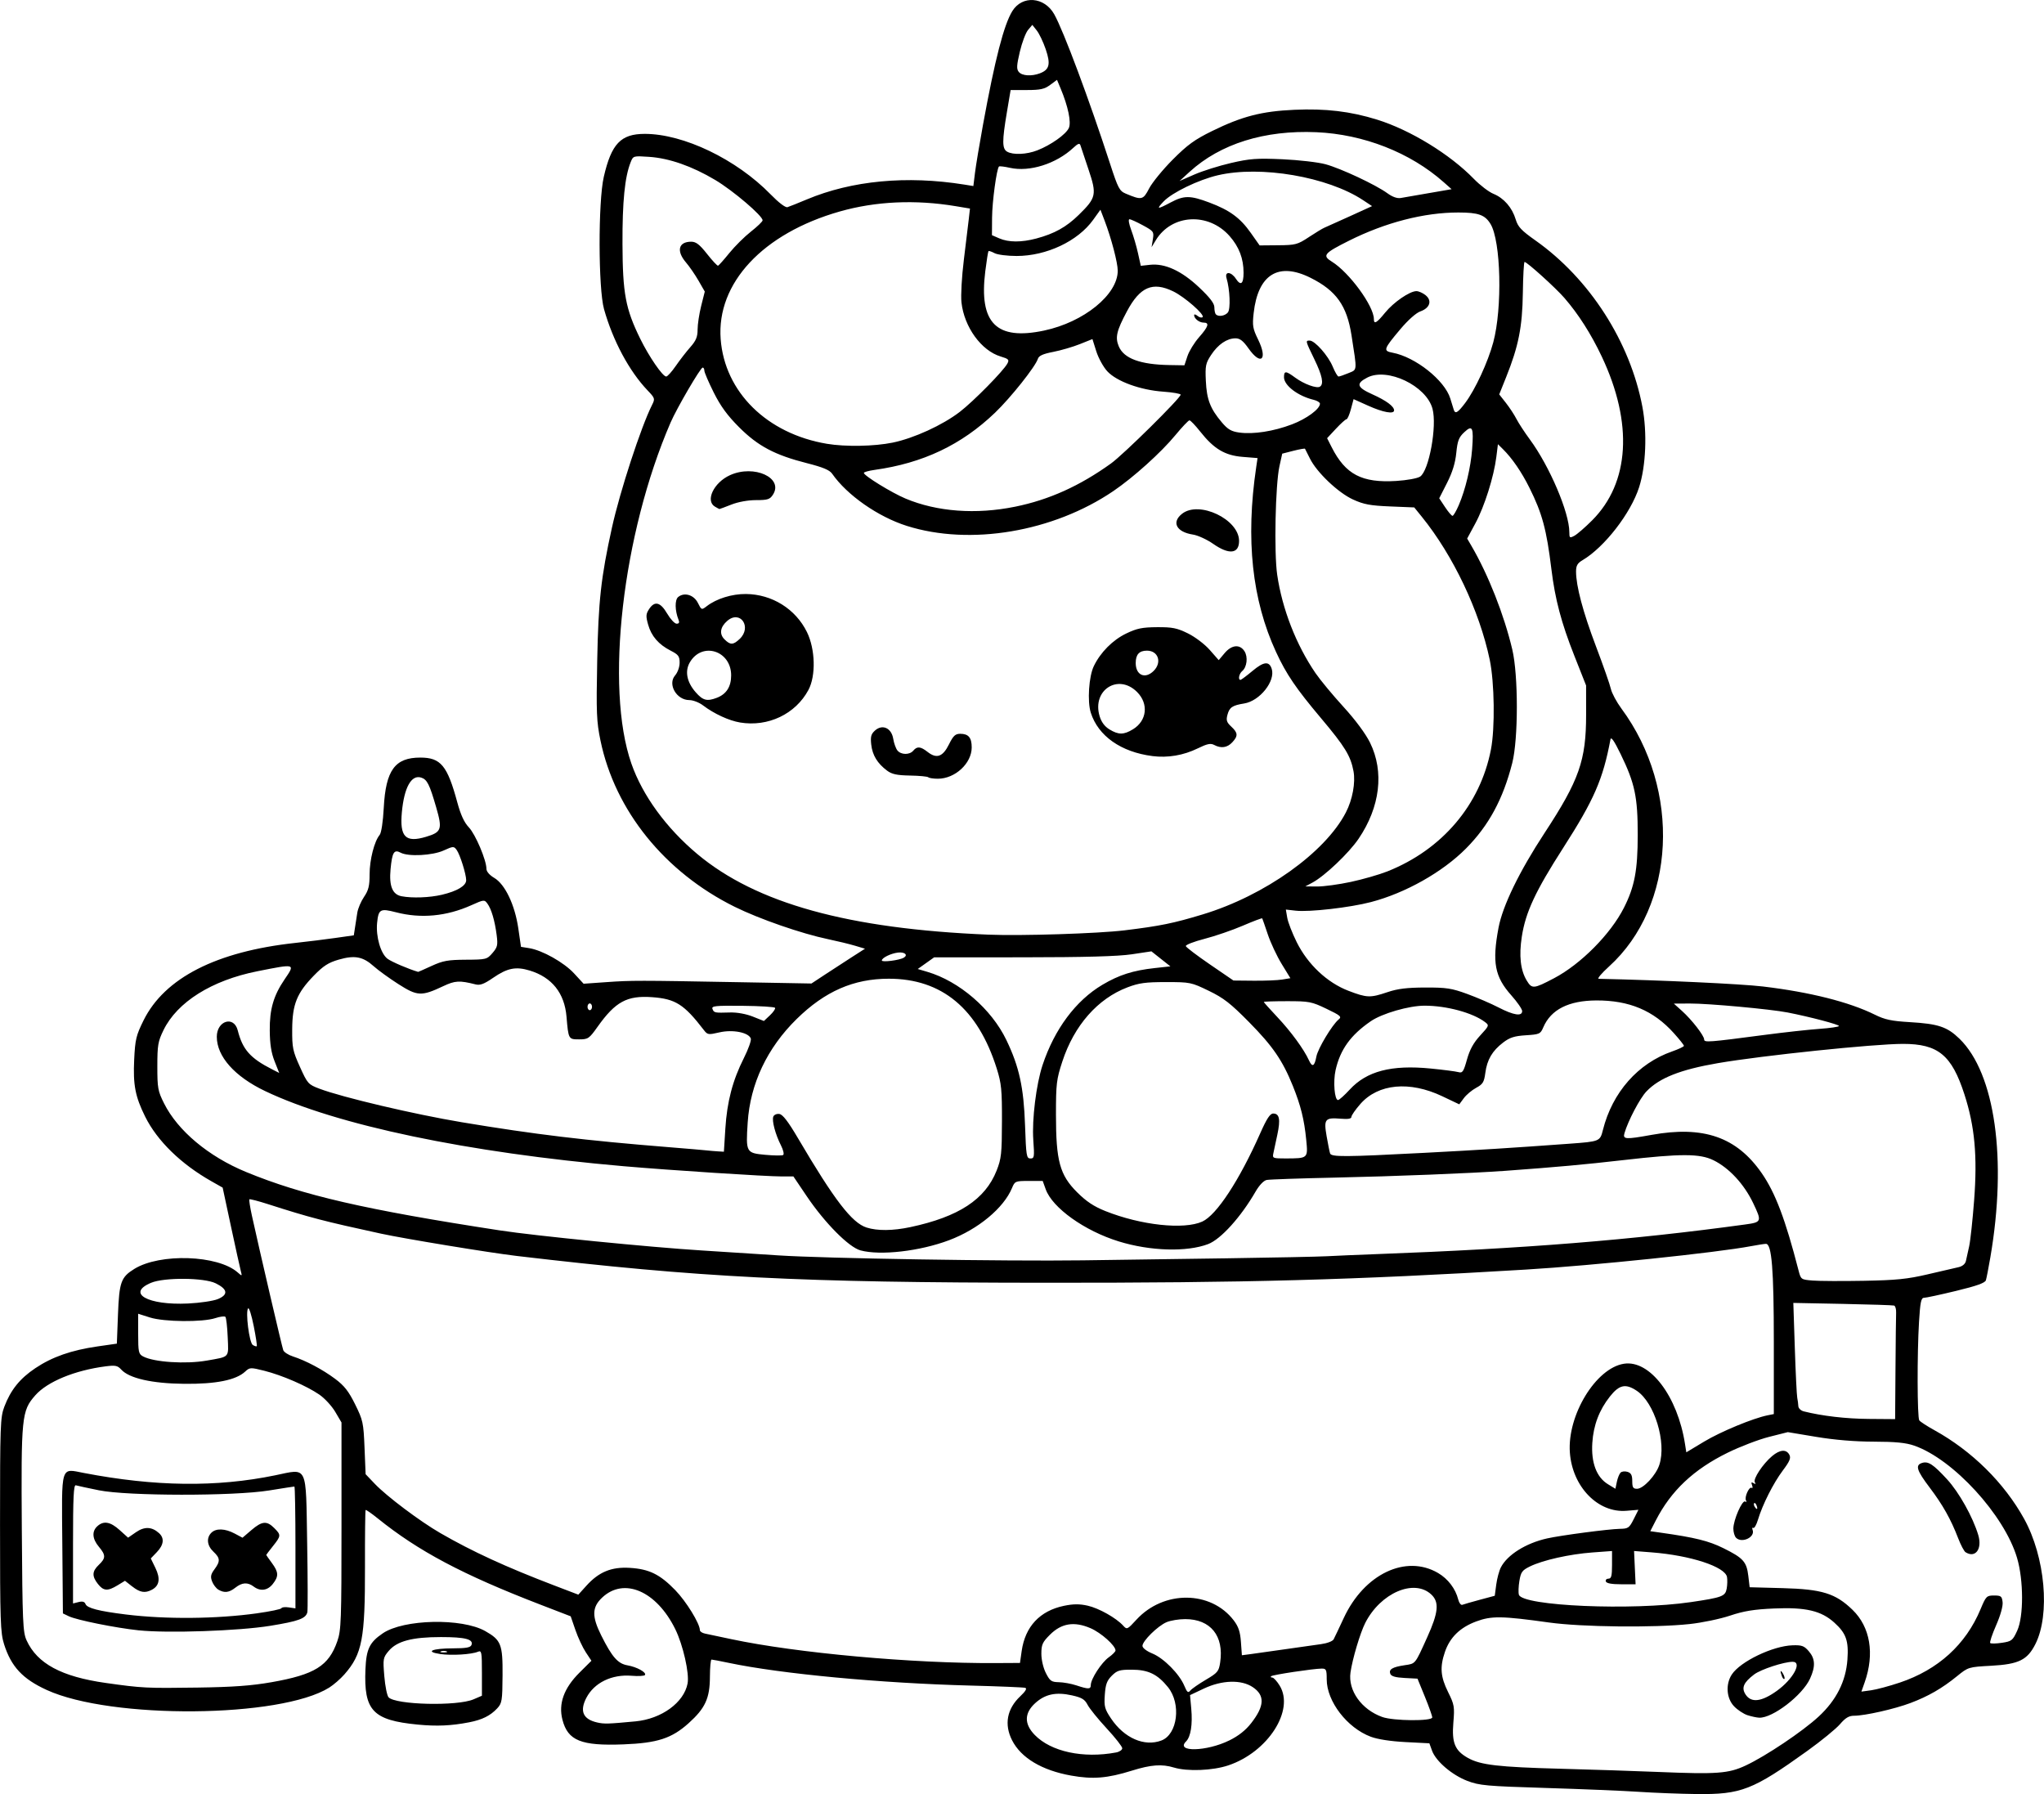 <?xml version="1.0" encoding="UTF-8" standalone="no"?>
<!-- Created with Inkscape (http://www.inkscape.org/) -->

<svg
   width="240.707mm"
   height="211.253mm"
   viewBox="0 0 240.707 211.253"
   version="1.1"
   id="svg1"
   xml:space="preserve"
   xmlns="http://www.w3.org/2000/svg"
   xmlns:svg="http://www.w3.org/2000/svg"><defs
     id="defs1" /><g
     id="layer1"
     transform="translate(-130.595,-503.856)"><path
       style="fill:#000000"
       d="m 323.608,714.845 c -1.819,-0.121 -6.76,-0.326 -10.98,-0.455 -7.005,-0.215 -7.809,-0.288 -9.239,-0.834 -1.811,-0.693 -3.705,-2.316 -4.155,-3.561 l -0.312,-0.864 -2.804,-0.144 c -1.754,-0.09 -3.29,-0.326 -4.101,-0.631 -2.788,-1.047 -5.185,-4.17 -5.185,-6.757 0,-1.143 -0.06,-1.27 -0.595,-1.266 -0.994,0.009 -5.786,0.731 -5.952,0.898 -0.086,0.086 -0.026,0.156 0.132,0.156 0.158,0 0.549,0.424 0.869,0.942 1.795,2.905 -1.385,7.847 -6.053,9.405 -1.843,0.615 -4.806,0.732 -6.391,0.252 -1.424,-0.432 -2.698,-0.338 -4.949,0.363 -2.902,0.904 -4.592,1.041 -7.164,0.582 -3.434,-0.613 -5.89,-2.08 -6.946,-4.15 -0.953,-1.868 -0.612,-3.703 0.964,-5.19 0.615,-0.58 0.815,-0.919 0.585,-0.991 -0.193,-0.06 -3.089,-0.18 -6.436,-0.267 -10.578,-0.274 -22.315,-1.376 -28.488,-2.675 -1.013,-0.213 -1.922,-0.387 -2.022,-0.387 -0.1,1.9e-4 -0.185,0.923 -0.19,2.051 -0.011,2.508 -0.552,3.684 -2.504,5.439 -1.994,1.793 -3.679,2.341 -7.673,2.496 -4.99,0.194 -6.551,-0.435 -7.189,-2.898 -0.49,-1.891 0.172,-3.726 2.001,-5.544 l 1.411,-1.403 -0.665,-1.005 c -0.366,-0.553 -0.915,-1.73 -1.22,-2.617 l -0.555,-1.612 -3.572,-1.377 c -9.162,-3.532 -14.367,-6.293 -19.174,-10.17 -0.723,-0.583 -1.355,-1.02 -1.405,-0.97 -0.05,0.05 -0.084,3.05 -0.076,6.667 0.018,8.499 -0.326,10.3 -2.424,12.69 -0.464,0.529 -1.266,1.226 -1.781,1.55 -5.721,3.594 -25.669,3.764 -33.272,0.283 -2.84,-1.3 -4.187,-2.744 -5.025,-5.389 -0.429,-1.354 -0.475,-2.708 -0.475,-14.066 0,-11.712 0.034,-12.658 0.503,-13.891 0.758,-1.993 1.827,-3.321 3.662,-4.55 1.977,-1.324 4.237,-2.114 7.32,-2.558 l 2.273,-0.327 0.132,-3.439 c 0.146,-3.809 0.355,-4.39 1.925,-5.36 3.027,-1.871 9.843,-1.64 12.169,0.412 0.53,0.467 0.537,0.464 0.366,-0.184 -0.096,-0.364 -0.615,-2.718 -1.154,-5.231 l -0.979,-4.569 -1.335,-0.756 c -3.581,-2.027 -6.378,-4.757 -7.79,-7.603 -1.173,-2.363 -1.437,-3.739 -1.293,-6.726 0.114,-2.364 0.226,-2.833 1.098,-4.598 2.477,-5.013 8.589,-8.13 17.908,-9.135 1.375,-0.148 3.48,-0.409 4.678,-0.58 l 2.179,-0.31 0.136,-0.884 c 0.075,-0.486 0.199,-1.289 0.276,-1.783 0.077,-0.495 0.434,-1.333 0.794,-1.864 0.528,-0.778 0.654,-1.292 0.654,-2.663 0,-1.704 0.558,-3.885 1.183,-4.628 0.199,-0.236 0.396,-1.54 0.485,-3.21 0.236,-4.415 1.318,-5.899 4.3,-5.899 2.412,0 3.186,0.936 4.36,5.273 0.4,1.477 0.811,2.367 1.361,2.945 0.779,0.818 2.069,3.861 2.069,4.881 0,0.32 0.36,0.739 0.921,1.069 1.277,0.753 2.432,3.183 2.835,5.961 l 0.313,2.157 0.955,0.153 c 1.558,0.249 4.102,1.679 5.3,2.978 l 1.118,1.213 2.679,-0.188 c 2.994,-0.21 3.69,-0.21 15.666,0.008 l 8.489,0.154 1.565,-1.032 c 0.861,-0.568 2.279,-1.489 3.152,-2.049 l 1.587,-1.017 -1.191,-0.356 c -0.655,-0.196 -2.084,-0.542 -3.175,-0.77 -3.106,-0.648 -8.076,-2.373 -10.978,-3.808 -8.24,-4.077 -14.099,-11.333 -15.805,-19.574 -0.465,-2.248 -0.506,-3.25 -0.386,-9.395 0.138,-7.055 0.444,-9.821 1.735,-15.675 0.945,-4.284 3.429,-11.884 4.724,-14.452 0.367,-0.728 0.346,-0.798 -0.535,-1.72 -2.153,-2.254 -4.079,-5.849 -5.122,-9.56 -0.68,-2.419 -0.698,-12.659 -0.028,-15.572 0.899,-3.905 2.004,-5.065 4.827,-5.065 4.571,0 10.79,2.99 14.82,7.123 0.952,0.977 1.746,1.58 1.984,1.507 0.218,-0.067 1.243,-0.476 2.277,-0.91 5.307,-2.225 11.762,-2.834 18.536,-1.751 l 1.079,0.173 0.191,-1.55 c 0.105,-0.852 0.529,-3.395 0.941,-5.651 1.412,-7.723 2.461,-11.788 3.456,-13.398 1.169,-1.892 3.78,-1.693 4.938,0.377 1.102,1.968 4.109,10.021 6.582,17.625 0.928,2.854 1.1,3.18 1.832,3.488 1.898,0.797 2.048,0.764 2.76,-0.607 0.362,-0.697 1.612,-2.225 2.778,-3.396 1.734,-1.741 2.579,-2.354 4.634,-3.363 3.534,-1.734 5.845,-2.331 9.695,-2.503 3.683,-0.165 6.602,0.183 9.746,1.162 3.902,1.215 8.575,4.076 11.383,6.969 0.728,0.75 1.77,1.545 2.316,1.767 1.224,0.498 2.199,1.621 2.616,3.013 0.262,0.873 0.664,1.301 2.322,2.472 6.383,4.507 11.158,11.94 12.601,19.614 0.571,3.035 0.411,6.934 -0.386,9.433 -0.981,3.075 -4.085,7.079 -6.672,8.607 -0.593,0.351 -0.759,0.64 -0.759,1.328 0,1.716 0.811,4.761 2.347,8.816 0.856,2.259 1.646,4.513 1.755,5.01 0.109,0.497 0.668,1.539 1.241,2.315 7.07,9.57 6.407,23.252 -1.471,30.382 -0.869,0.787 -1.412,1.434 -1.205,1.439 7.385,0.159 16.774,0.599 19.342,0.905 5.542,0.661 10.156,1.824 13.18,3.32 1.179,0.584 1.957,0.75 4.101,0.876 3.368,0.199 4.414,0.548 5.866,1.959 4.192,4.074 5.62,14.195 3.633,25.739 -0.213,1.237 -0.448,2.448 -0.522,2.691 -0.098,0.32 -1.066,0.667 -3.505,1.257 -1.854,0.448 -3.557,0.815 -3.785,0.815 -0.34,0 -0.446,0.509 -0.587,2.819 -0.232,3.784 -0.212,11.268 0.03,11.614 0.107,0.153 0.909,0.674 1.782,1.157 4.428,2.451 8.214,6.19 10.561,10.43 2.485,4.488 3.094,11.274 1.327,14.762 -0.949,1.872 -1.956,2.365 -5.202,2.544 -2.676,0.147 -2.704,0.156 -4.029,1.234 -1.756,1.429 -3.38,2.364 -5.481,3.155 -1.889,0.711 -5.375,1.497 -6.638,1.497 -0.605,0 -1.019,0.249 -1.657,0.994 -0.468,0.547 -2.206,1.966 -3.862,3.155 -6.404,4.596 -7.78,5.132 -13.027,5.071 -1.913,-0.022 -4.966,-0.139 -6.785,-0.26 z m 12.571,-3.103 c 2.376,-1.112 6.695,-4.009 8.585,-5.758 2.084,-1.93 3.205,-4.148 3.388,-6.705 0.159,-2.225 -0.151,-3.102 -1.545,-4.362 -1.546,-1.397 -3.374,-1.824 -7.1,-1.661 -2.362,0.104 -3.553,0.297 -5.183,0.843 -1.164,0.39 -3.307,0.836 -4.763,0.991 -4.187,0.447 -12.706,0.353 -16.536,-0.182 -5.581,-0.779 -6.79,-0.796 -8.599,-0.121 -1.896,0.708 -3.091,1.875 -3.675,3.591 -0.609,1.787 -0.518,2.92 0.377,4.723 0.733,1.476 0.775,1.72 0.618,3.604 -0.198,2.376 0.184,3.294 1.73,4.157 1.474,0.823 3.584,1.069 10.872,1.264 3.711,0.099 8.89,0.269 11.509,0.378 6.957,0.288 8.29,0.189 10.322,-0.762 z m 0.212,-5.918 c -0.463,-0.149 -1.178,-0.621 -1.587,-1.049 -0.901,-0.94 -1.018,-2.599 -0.265,-3.748 1,-1.525 4.819,-3.362 7.149,-3.436 1.1,-0.035 1.369,0.063 1.918,0.701 0.76,0.883 0.8,1.79 0.143,3.226 -0.901,1.968 -4.407,4.661 -5.986,4.597 -0.291,-0.012 -0.908,-0.143 -1.371,-0.292 z m 3.446,-2.866 c 1.917,-1.373 3.035,-3.424 1.866,-3.424 -1.027,0 -3.75,0.894 -4.533,1.488 -1.257,0.954 -1.524,1.58 -1.008,2.366 0.658,1.004 1.87,0.863 3.675,-0.43 z m 0.604,-1.715 c -0.255,-0.665 -0.18,-0.837 0.132,-0.301 0.154,0.266 0.225,0.539 0.157,0.607 -0.068,0.068 -0.198,-0.07 -0.289,-0.306 z m -78.415,8.968 c 0.4,-0.075 0.728,-0.298 0.728,-0.496 0,-0.198 -0.825,-1.25 -1.834,-2.338 -1.009,-1.088 -2.019,-2.336 -2.246,-2.774 -0.336,-0.649 -0.676,-0.856 -1.84,-1.116 -1.888,-0.422 -3.17,-0.149 -4.342,0.925 -1.281,1.174 -1.298,2.441 -0.048,3.73 1.917,1.977 5.704,2.795 9.582,2.069 z m 13.325,-1.412 c 1.093,-0.538 1.932,-1.2 2.588,-2.043 1.575,-2.021 1.63,-3.268 0.187,-4.237 -1.349,-0.907 -3.627,-0.841 -5.759,0.167 l -1.631,0.771 0.144,1.583 c 0.17,1.879 -0.058,3.318 -0.614,3.874 -1.28,1.28 2.419,1.195 5.084,-0.117 z m -7.984,10e-4 c 1.908,-0.725 2.35,-4.327 0.771,-6.281 -1.231,-1.523 -2.324,-2.051 -4.251,-2.056 -1.442,-0.004 -1.738,0.086 -2.365,0.712 -0.576,0.575 -0.737,1.017 -0.822,2.249 -0.094,1.37 -0.017,1.665 0.725,2.775 1.55,2.318 3.938,3.363 5.942,2.601 z m -61.933,-2.252 c 3.065,-0.29 5.712,-2.218 6.134,-4.467 0.222,-1.185 -0.535,-4.526 -1.448,-6.384 -2.209,-4.497 -6.039,-6.152 -8.615,-3.723 -1.202,1.134 -1.227,2.213 -0.105,4.458 1.272,2.544 1.951,3.318 3.085,3.517 1.118,0.196 2.259,0.826 2.065,1.14 -0.071,0.115 -0.776,0.156 -1.566,0.09 -2.342,-0.194 -4.418,0.818 -5.342,2.606 -0.806,1.558 -0.387,2.513 1.268,2.891 0.835,0.191 1.284,0.178 4.525,-0.128 z m 93.827,-0.466 c -0.003,-0.182 -0.396,-1.283 -0.872,-2.447 l -0.866,-2.117 -1.523,-0.08 c -1.078,-0.056 -1.569,-0.2 -1.68,-0.49 -0.201,-0.524 0.25,-0.796 1.677,-1.01 1.321,-0.198 1.207,-0.059 2.671,-3.292 1.323,-2.923 1.439,-4.136 0.482,-5.035 -2.017,-1.895 -5.981,-0.19 -7.78,3.346 -0.596,1.172 -1.504,4.22 -1.737,5.83 -0.307,2.126 1.298,4.374 3.745,5.248 1.315,0.469 5.89,0.506 5.882,0.047 z m -26.66,-4.435 c 1.386,-0.817 1.527,-0.988 1.683,-2.03 0.47,-3.131 -1.125,-5.11 -4.118,-5.11 -0.74,0 -1.728,0.163 -2.196,0.363 -1.036,0.442 -2.836,2.213 -2.835,2.79 5.8e-4,0.246 0.485,0.618 1.175,0.902 1.338,0.55 3.174,2.407 3.754,3.796 0.326,0.779 0.446,0.875 0.707,0.561 0.173,-0.208 0.996,-0.78 1.828,-1.27 z m 81.724,0.333 c 4.514,-1.517 7.767,-4.474 9.506,-8.642 0.639,-1.531 0.716,-1.61 1.589,-1.61 0.821,0 0.927,0.083 1.007,0.784 0.054,0.472 -0.25,1.555 -0.762,2.721 -0.468,1.066 -0.782,2.007 -0.697,2.092 0.085,0.085 0.707,0.072 1.381,-0.029 1.143,-0.171 1.265,-0.269 1.796,-1.421 0.771,-1.675 0.762,-5.947 -0.018,-8.582 -1.493,-5.045 -7.515,-11.617 -12.108,-13.213 -0.987,-0.343 -2.197,-0.462 -4.763,-0.468 -2.227,-0.005 -4.618,-0.204 -6.781,-0.565 l -3.341,-0.557 -2.215,0.56 c -1.218,0.308 -3.406,1.144 -4.861,1.859 -4.023,1.975 -6.681,4.482 -8.485,8.005 l -0.636,1.241 1.253,0.177 c 4.018,0.567 5.616,0.962 7.347,1.817 2.348,1.16 2.747,1.604 2.944,3.269 l 0.158,1.336 3.869,0.104 c 4.659,0.126 6.242,0.616 8.244,2.554 2.092,2.025 2.619,5.174 1.43,8.543 l -0.384,1.089 1.145,-0.157 c 0.63,-0.086 2.151,-0.495 3.381,-0.908 z m 7.735,-15.352 c -0.17,-0.108 -0.561,-0.851 -0.869,-1.65 -0.861,-2.237 -1.811,-3.925 -3.359,-5.969 -1.522,-2.01 -1.714,-2.63 -0.897,-2.889 0.731,-0.232 1.312,0.146 2.947,1.92 1.41,1.529 3.049,4.457 3.679,6.571 0.49,1.643 -0.339,2.756 -1.502,2.017 z m -27.022,-1.7 c -0.175,-0.175 -0.318,-0.659 -0.318,-1.075 0,-1.014 1.046,-3.408 1.395,-3.193 0.152,0.094 0.196,0.042 0.098,-0.116 -0.223,-0.361 0.359,-1.679 0.66,-1.494 0.123,0.076 0.144,-0.067 0.049,-0.316 -0.128,-0.332 -0.08,-0.396 0.176,-0.237 0.239,0.148 0.287,0.115 0.152,-0.104 -0.236,-0.382 0.939,-2.161 2.036,-3.084 0.913,-0.768 1.669,-0.827 2.027,-0.158 0.207,0.387 0.049,0.769 -0.767,1.855 -1.112,1.48 -2.395,4.02 -2.926,5.791 -0.183,0.61 -0.432,1.047 -0.555,0.972 -0.122,-0.076 -0.157,0.032 -0.078,0.239 0.327,0.853 -1.265,1.605 -1.95,0.921 z m 2.42,-3.795 c -0.086,-0.225 -0.213,-0.352 -0.283,-0.282 -0.069,0.069 -0.048,0.253 0.048,0.408 0.261,0.422 0.413,0.34 0.234,-0.126 z m -174.904,20.807 c 5.118,-0.902 6.75,-1.917 7.765,-4.831 0.452,-1.299 0.492,-2.4 0.492,-13.584 v -12.171 l -0.734,-1.248 c -0.404,-0.687 -1.245,-1.6 -1.87,-2.03 -1.501,-1.033 -4.398,-2.288 -6.491,-2.813 -1.624,-0.407 -1.707,-0.403 -2.249,0.099 -1.082,1.004 -3.44,1.477 -7.177,1.44 -3.79,-0.037 -6.487,-0.648 -7.421,-1.681 -0.426,-0.47 -0.688,-0.524 -1.829,-0.378 -3.636,0.468 -6.876,1.803 -8.294,3.418 -1.607,1.83 -1.672,2.483 -1.582,15.804 0.074,10.957 0.123,12.085 0.565,13.052 1.251,2.733 4.11,4.27 9.315,5.007 4.292,0.607 4.788,0.632 10.834,0.545 4.157,-0.06 6.342,-0.219 8.676,-0.63 z m -15.625,-6.111 c -2.72,-0.287 -7.287,-1.207 -8.223,-1.655 l -0.702,-0.337 -0.07,-8.097 c -0.082,-9.506 -0.241,-8.976 2.53,-8.443 8.379,1.611 15.619,1.701 22.536,0.278 3.888,-0.8 3.609,-1.391 3.768,7.967 0.072,4.259 0.082,7.934 0.02,8.167 -0.193,0.737 -1.037,1.044 -4.353,1.585 -3.714,0.606 -12.091,0.894 -15.505,0.534 z m 13.961,-2.01 c 1.528,-0.213 2.811,-0.482 2.851,-0.598 0.04,-0.115 0.427,-0.158 0.86,-0.094 l 0.787,0.116 v -7.174 c 0,-3.946 -0.056,-7.174 -0.124,-7.174 -0.068,0 -1.408,0.208 -2.977,0.463 -4.181,0.678 -16.661,0.665 -20.05,-0.021 -1.31,-0.265 -2.53,-0.529 -2.712,-0.586 -0.259,-0.081 -0.331,1.419 -0.331,6.905 v 7.008 l 0.659,-0.165 c 0.457,-0.115 0.706,-0.043 0.812,0.233 0.184,0.48 1.562,0.836 4.747,1.229 4.737,0.584 10.678,0.53 15.478,-0.14 z m -14.734,-3.159 -0.843,-0.665 -0.876,0.534 c -1.164,0.709 -1.655,0.675 -2.312,-0.161 -0.72,-0.915 -0.692,-1.492 0.109,-2.252 0.828,-0.786 0.829,-1.147 0.005,-2.127 -0.782,-0.93 -0.847,-1.818 -0.178,-2.424 0.737,-0.667 1.531,-0.529 2.624,0.457 l 0.993,0.895 0.926,-0.64 c 1,-0.691 1.869,-0.659 2.712,0.101 0.661,0.595 0.573,1.382 -0.25,2.241 l -0.713,0.744 0.545,1.122 c 0.607,1.25 0.473,2.088 -0.409,2.56 -0.813,0.435 -1.412,0.335 -2.331,-0.389 z m 10.155,0.377 c -0.263,-0.153 -0.596,-0.589 -0.74,-0.968 -0.211,-0.554 -0.156,-0.835 0.279,-1.423 0.704,-0.953 0.683,-1.323 -0.12,-2.077 -0.754,-0.708 -0.854,-1.621 -0.246,-2.23 0.547,-0.547 1.615,-0.51 2.751,0.095 l 0.918,0.489 1.048,-0.897 c 1.246,-1.066 1.813,-1.119 2.684,-0.247 0.822,0.822 0.816,0.921 -0.144,2.129 -0.437,0.549 -0.794,1.019 -0.794,1.043 0,0.025 0.298,0.448 0.661,0.941 0.805,1.091 0.827,1.571 0.113,2.478 -0.611,0.777 -1.47,0.895 -2.245,0.309 -0.709,-0.537 -1.37,-0.499 -2.161,0.124 -0.747,0.587 -1.29,0.651 -2.005,0.235 z M 259.05,702.269 c 0,-0.712 1.26,-2.654 2.118,-3.265 0.436,-0.31 0.793,-0.671 0.793,-0.802 0,-0.575 -1.7,-2.091 -2.948,-2.628 -1.922,-0.827 -3.42,-0.583 -4.781,0.778 -0.873,0.873 -1.003,1.161 -1.003,2.235 0,0.714 0.225,1.673 0.535,2.28 0.474,0.929 0.646,1.05 1.521,1.068 0.543,0.011 1.463,0.177 2.045,0.369 1.454,0.479 1.72,0.474 1.72,-0.035 z m -8.14,-4.004 c 0.415,-2.891 2.145,-4.737 4.99,-5.325 1.092,-0.226 1.821,-0.23 2.778,-0.016 1.319,0.295 3.366,1.446 4.188,2.354 0.44,0.486 0.486,0.465 1.56,-0.705 3.199,-3.486 8.764,-3.446 11.455,0.082 0.56,0.734 0.761,1.336 0.848,2.535 l 0.114,1.573 1.092,-0.143 c 0.601,-0.079 2.402,-0.334 4.002,-0.566 1.601,-0.233 3.493,-0.501 4.205,-0.596 0.734,-0.098 1.386,-0.345 1.505,-0.57 0.116,-0.218 0.653,-1.349 1.194,-2.514 2.405,-5.18 7.313,-7.518 11.109,-5.293 1.167,0.684 2.053,1.852 2.371,3.122 0.101,0.407 0.319,0.685 0.484,0.619 0.165,-0.066 1.091,-0.332 2.058,-0.592 l 1.759,-0.472 0.174,-1.313 c 0.096,-0.722 0.342,-1.637 0.547,-2.034 0.766,-1.481 2.945,-2.846 5.437,-3.404 1.634,-0.366 7.278,-1.109 8.581,-1.13 0.972,-0.015 1.104,-0.107 1.618,-1.129 l 0.56,-1.112 -1.404,0.116 c -3.361,0.279 -6.379,-2.828 -6.669,-6.866 -0.315,-4.39 3.06,-9.929 6.365,-10.448 3.053,-0.479 6.321,3.818 7.198,9.467 l 0.15,0.963 2.112,-1.269 c 1.954,-1.174 5.752,-2.746 7.466,-3.09 l 0.728,-0.146 v -8.522 c 0,-8.516 -0.242,-11.52 -0.926,-11.52 -0.178,0 -0.955,0.12 -1.726,0.266 -4.092,0.776 -18.62,2.288 -26.584,2.766 -20.397,1.225 -32.817,1.565 -56.621,1.549 -28.915,-0.02 -40.579,-0.612 -62.177,-3.156 -3.168,-0.373 -13.223,-2.026 -16.007,-2.631 -6.758,-1.469 -8.314,-1.875 -13.312,-3.477 -1.137,-0.364 -2.113,-0.616 -2.17,-0.56 -0.056,0.056 0.08,0.932 0.303,1.946 0.969,4.402 3.542,15.439 3.688,15.82 0.088,0.23 0.596,0.559 1.129,0.731 1.545,0.5 3.505,1.54 4.987,2.648 1.073,0.802 1.586,1.457 2.349,3.002 0.92,1.862 0.984,2.157 1.104,5.097 l 0.128,3.121 1.095,1.147 c 1.402,1.469 5.326,4.417 7.709,5.791 3.775,2.178 7.724,3.992 13.415,6.166 l 2.831,1.081 0.956,-1.058 c 1.461,-1.617 2.948,-2.229 5.101,-2.097 2.282,0.139 3.541,0.755 5.355,2.62 1.293,1.329 2.902,3.944 2.902,4.717 0,0.152 0.268,0.332 0.595,0.401 0.327,0.069 1.726,0.365 3.109,0.658 7.708,1.634 21.35,2.87 31.085,2.816 l 2.907,-0.016 z m 78.783,-5.756 c 3.716,-0.549 4.077,-0.684 4.243,-1.593 0.078,-0.426 0.094,-1.041 0.036,-1.365 -0.217,-1.212 -4.292,-2.546 -8.869,-2.902 l -2.076,-0.162 0.09,1.959 0.09,1.959 h -1.696 c -1.122,0 -1.734,-0.112 -1.807,-0.331 -0.061,-0.182 0.078,-0.331 0.309,-0.331 0.337,0 0.419,-0.319 0.419,-1.627 v -1.627 l -2.315,0.17 c -2.672,0.196 -5.83,0.903 -7.345,1.644 -0.924,0.452 -1.074,0.657 -1.249,1.703 -0.109,0.654 -0.135,1.388 -0.058,1.632 0.423,1.333 13.332,1.888 20.227,0.87 z m -8.257,-15.251 c 0.146,-0.146 0.516,-0.187 0.822,-0.09 0.422,0.134 0.556,0.394 0.556,1.085 0,0.751 0.098,0.908 0.564,0.908 0.739,0 2.217,-1.585 2.622,-2.811 0.873,-2.646 -0.562,-7.344 -2.671,-8.739 -1.304,-0.863 -2.048,-0.702 -3.143,0.681 -1.265,1.597 -1.941,3.378 -2.076,5.468 -0.151,2.33 0.499,4.046 1.843,4.864 l 0.878,0.535 0.17,-0.817 c 0.093,-0.449 0.29,-0.937 0.436,-1.083 z m 32.376,-12.186 c 0.023,-3.238 0.056,-6.228 0.075,-6.645 0.018,-0.417 -0.089,-0.795 -0.24,-0.841 -0.15,-0.045 -2.881,-0.134 -6.069,-0.197 l -5.796,-0.114 0.176,5.321 c 0.097,2.926 0.225,5.559 0.285,5.85 0.06,0.291 0.118,0.735 0.129,0.987 0.011,0.252 0.299,0.528 0.64,0.613 2.173,0.545 4.951,0.868 7.649,0.889 l 3.109,0.024 z m -198.858,-1.007 c 2.746,-0.489 2.56,-0.279 2.456,-2.768 -0.051,-1.211 -0.174,-2.282 -0.273,-2.382 -0.099,-0.099 -0.63,-0.032 -1.18,0.149 -1.505,0.497 -6.036,0.454 -7.702,-0.073 l -1.389,-0.44 v 2.358 c 0,2.151 0.05,2.385 0.577,2.666 1.274,0.682 5.046,0.928 7.511,0.489 z m 5.518,-4.075 c -0.25,-1.259 -0.544,-2.193 -0.654,-2.076 -0.339,0.361 0.129,4.058 0.546,4.316 0.208,0.128 0.419,0.192 0.47,0.141 0.051,-0.051 -0.112,-1.122 -0.362,-2.381 z m -4.214,-3.169 c 1.243,-0.519 1.151,-1.161 -0.267,-1.857 -1.37,-0.672 -6.058,-0.707 -7.607,-0.058 -2.938,1.233 -0.39,2.662 4.348,2.439 1.419,-0.067 2.989,-0.301 3.526,-0.525 z m 201.349,-2.912 c 1.601,-0.373 3.239,-0.753 3.641,-0.844 0.45,-0.102 0.78,-0.382 0.858,-0.727 0.07,-0.309 0.244,-1.097 0.387,-1.752 0.143,-0.655 0.404,-3.082 0.58,-5.394 0.397,-5.213 0.077,-8.703 -1.145,-12.478 -1.498,-4.626 -3.096,-5.94 -7.229,-5.94 -3.419,0 -16.546,1.366 -21.801,2.268 -4.417,0.759 -6.891,1.738 -8.414,3.33 -0.77,0.806 -2.161,3.447 -2.589,4.918 -0.213,0.73 0.13,0.752 3.17,0.202 6.138,-1.109 10.039,0.244 12.997,4.509 1.598,2.304 2.785,5.438 4.325,11.415 0.284,1.104 0.295,1.112 1.669,1.225 0.76,0.063 3.466,0.076 6.013,0.03 3.831,-0.07 5.133,-0.201 7.541,-0.762 z m -82.815,-1.882 c 5.675,-0.083 11.093,-0.194 12.039,-0.247 0.946,-0.053 3.625,-0.168 5.953,-0.254 17.314,-0.639 30.014,-1.661 43.319,-3.485 1.962,-0.269 1.989,-0.341 0.947,-2.524 -1.064,-2.228 -2.828,-4.134 -4.667,-5.039 -1.614,-0.795 -3.808,-0.799 -10.628,-0.018 -4.598,0.527 -7.749,0.812 -13.891,1.261 -3.94,0.287 -13.02,0.649 -20.108,0.8 -4.075,0.087 -7.672,0.212 -7.994,0.277 -0.353,0.072 -0.873,0.618 -1.31,1.374 -1.728,2.993 -4.093,5.609 -5.583,6.176 -2.519,0.958 -6.824,0.829 -10.529,-0.315 -4.022,-1.242 -7.805,-3.94 -8.597,-6.132 l -0.357,-0.987 h -1.635 c -1.582,0 -1.646,0.026 -1.978,0.829 -0.98,2.366 -3.99,4.862 -7.417,6.151 -3.453,1.299 -8.085,1.83 -10.427,1.197 -1.371,-0.371 -4.201,-3.225 -6.338,-6.391 l -1.562,-2.315 h -1.337 c -1.89,0 -13.175,-0.73 -18.676,-1.208 -18.336,-1.593 -33.795,-4.834 -42.203,-8.847 -3.586,-1.711 -5.687,-4.073 -5.687,-6.392 0,-1.901 2.019,-2.516 2.466,-0.751 0.572,2.256 1.47,3.273 4.054,4.588 l 0.831,0.423 -0.547,-1.381 c -0.393,-0.992 -0.553,-2.016 -0.567,-3.63 -0.022,-2.492 0.443,-4.094 1.741,-6.001 1.279,-1.878 1.329,-1.863 -3.199,-0.963 -5.367,1.067 -9.438,3.619 -11.054,6.93 -0.651,1.335 -0.727,1.776 -0.727,4.267 -7.3e-4,2.555 0.062,2.905 0.789,4.357 1.615,3.227 5.234,6.256 9.651,8.078 6.682,2.755 14.034,4.448 29.9,6.884 4.17,0.64 17.676,1.981 23.812,2.363 2.401,0.15 6.449,0.41 8.996,0.578 5.422,0.358 26.714,0.704 35.851,0.582 3.493,-0.046 10.993,-0.152 16.669,-0.235 z m -36.993,-3.677 c 5.687,-1.21 8.814,-3.257 10.157,-6.649 0.557,-1.407 0.621,-1.997 0.631,-5.799 0.01,-3.722 -0.064,-4.472 -0.609,-6.208 -2.216,-7.057 -6.46,-10.593 -12.717,-10.593 -4.135,0 -7.521,1.48 -10.846,4.741 -3.479,3.412 -5.475,7.631 -5.771,12.198 -0.228,3.514 -0.188,3.587 2.056,3.796 1.032,0.096 1.986,0.107 2.119,0.024 0.135,-0.083 0.021,-0.587 -0.254,-1.128 -0.661,-1.299 -1.09,-2.908 -0.904,-3.393 0.083,-0.217 0.4,-0.355 0.712,-0.311 0.398,0.057 1.037,0.887 2.197,2.858 4.285,7.28 6.341,9.959 8.072,10.513 1.27,0.406 3.099,0.389 5.158,-0.049 z m 34.38,-0.653 c 1.685,-0.765 4.359,-4.84 6.829,-10.407 0.764,-1.721 1.154,-2.315 1.523,-2.315 0.737,0 0.872,0.691 0.487,2.489 -0.19,0.887 -0.403,1.88 -0.472,2.207 -0.12,0.564 -0.046,0.595 1.426,0.592 2.674,-0.006 2.662,0.005 2.447,-2.196 -0.231,-2.376 -0.646,-4.044 -1.578,-6.351 -1.209,-2.991 -2.363,-4.673 -5.138,-7.487 -2.196,-2.226 -3.006,-2.857 -4.763,-3.707 -2.064,-0.999 -2.189,-1.025 -5.027,-1.025 -2.411,-7e-4 -3.19,0.105 -4.54,0.618 -3.513,1.333 -6.28,4.482 -7.672,8.727 -0.692,2.11 -0.753,2.618 -0.753,6.265 0,5.461 0.448,7.104 2.494,9.143 1.084,1.081 1.965,1.666 3.327,2.21 4.179,1.668 9.25,2.218 11.41,1.237 z m -19.9,-9.613 c -0.173,-2.381 0.343,-6.559 1.089,-8.81 1.398,-4.223 3.909,-7.595 7.04,-9.454 1.963,-1.165 3.611,-1.692 6.172,-1.973 l 1.842,-0.202 -1.117,-0.884 -1.117,-0.884 -2.312,0.348 c -1.606,0.242 -5.516,0.35 -12.796,0.355 l -10.484,0.007 -0.963,0.685 -0.963,0.685 1.127,0.333 c 3.776,1.116 7.552,4.373 9.312,8.033 1.51,3.139 2.044,5.581 2.197,10.042 0.124,3.597 0.173,3.903 0.632,3.903 0.46,0 0.486,-0.166 0.339,-2.183 z m 45.947,1.525 c 6.689,-0.35 10.352,-0.58 17.179,-1.079 3.586,-0.262 3.615,-0.274 3.955,-1.627 1.114,-4.423 4.123,-7.835 8.149,-9.24 0.764,-0.267 1.389,-0.563 1.389,-0.659 0,-0.096 -0.535,-0.769 -1.19,-1.497 -2.394,-2.662 -5.246,-3.864 -9.129,-3.847 -3.26,0.015 -5.345,1.072 -6.241,3.163 -0.336,0.785 -0.443,0.834 -2.052,0.937 -1.354,0.086 -1.896,0.259 -2.678,0.856 -1.28,0.977 -1.891,2.018 -2.098,3.575 -0.146,1.097 -0.29,1.331 -1.081,1.757 -0.502,0.271 -1.155,0.819 -1.45,1.218 l -0.537,0.726 -2.011,-0.955 c -3.835,-1.821 -7.535,-1.474 -9.628,0.904 -0.585,0.665 -1.064,1.353 -1.064,1.529 0,0.221 -0.391,0.288 -1.257,0.216 -1.856,-0.155 -2.013,0.039 -1.661,2.062 0.162,0.931 0.345,1.841 0.407,2.023 0.148,0.433 1.688,0.424 10.996,-0.062 z m -82.213,-2.848 c 0.201,-3.19 0.857,-5.69 2.185,-8.325 0.529,-1.05 0.895,-2.085 0.812,-2.3 -0.274,-0.715 -2.138,-1.077 -3.69,-0.718 -1.316,0.305 -1.405,0.291 -1.849,-0.287 -2.317,-3.015 -3.333,-3.66 -6.083,-3.857 -2.954,-0.212 -4.318,0.527 -6.415,3.478 -1,1.407 -1.12,1.489 -2.178,1.49 -1.256,0.002 -1.261,-0.007 -1.487,-2.677 -0.235,-2.774 -1.715,-4.63 -4.327,-5.426 -1.637,-0.499 -2.635,-0.3 -4.325,0.862 -1.065,0.732 -1.525,0.903 -2.067,0.766 -1.885,-0.476 -2.404,-0.448 -3.79,0.207 -2.563,1.212 -3.05,1.191 -5.271,-0.227 -1.076,-0.687 -2.389,-1.637 -2.918,-2.111 -1.274,-1.142 -2.243,-1.326 -4.126,-0.783 -1.216,0.35 -1.81,0.732 -2.927,1.879 -1.999,2.054 -2.535,3.38 -2.553,6.32 -0.013,2.171 0.067,2.562 0.912,4.431 0.894,1.978 0.974,2.068 2.3,2.57 2.676,1.014 11.186,3.019 16.75,3.946 8.63,1.438 14.495,2.144 24.474,2.945 2.037,0.164 4.002,0.331 4.366,0.373 0.364,0.041 0.971,0.093 1.349,0.115 l 0.688,0.04 z m 73.524,-4.601 c 2.007,-2.181 4.917,-2.939 9.532,-2.485 1.491,0.147 2.961,0.337 3.266,0.422 0.49,0.138 0.608,-0.034 1.014,-1.482 0.328,-1.169 0.773,-1.977 1.554,-2.825 1.064,-1.155 1.08,-1.199 0.573,-1.584 -1.441,-1.095 -4.526,-1.931 -7.124,-1.931 -1.836,0 -5.004,0.917 -6.337,1.835 -2.367,1.629 -3.592,3.33 -4.138,5.749 -0.304,1.346 -0.126,3.528 0.287,3.528 0.134,0 0.751,-0.552 1.373,-1.227 z m -3.921,-3.897 c 0.175,-0.935 1.859,-3.739 2.621,-4.364 0.391,-0.321 0.232,-0.46 -1.431,-1.257 -1.756,-0.842 -2.038,-0.896 -4.627,-0.896 -1.516,0 -2.757,0.04 -2.757,0.09 0,0.049 0.719,0.853 1.599,1.786 1.6,1.698 3.126,3.784 3.719,5.087 0.391,0.858 0.657,0.722 0.876,-0.446 z M 338.425,625.713 c 2.256,-0.297 5.143,-0.615 6.416,-0.706 1.273,-0.091 2.315,-0.244 2.315,-0.34 0,-0.177 -3.432,-1.08 -6.042,-1.59 -2.044,-0.399 -9.337,-1.067 -11.529,-1.056 l -1.876,0.01 0.948,0.85 c 1.158,1.038 2.624,2.923 2.624,3.373 0,0.372 0.514,0.333 7.144,-0.541 z m -116.558,-3.187 c -0.067,-0.109 -1.788,-0.215 -3.823,-0.235 -3.235,-0.033 -3.681,0.014 -3.544,0.371 0.176,0.457 0.233,0.469 2.097,0.414 0.795,-0.023 1.866,0.172 2.646,0.482 l 1.311,0.521 0.718,-0.677 c 0.395,-0.373 0.663,-0.766 0.596,-0.875 z m 87.983,0.387 c 0,-0.231 -0.578,-1.069 -1.284,-1.861 -1.948,-2.185 -2.267,-3.874 -1.502,-7.948 0.487,-2.592 2.447,-6.627 5.428,-11.173 4.069,-6.204 4.891,-8.546 4.888,-13.919 l -0.002,-3.44 -1.391,-3.517 c -1.528,-3.864 -2.264,-6.641 -2.696,-10.184 -0.571,-4.675 -1.079,-6.557 -2.587,-9.582 -0.928,-1.863 -2.035,-3.475 -3.122,-4.548 l -0.587,-0.58 -0.188,1.503 c -0.291,2.331 -1.394,5.824 -2.463,7.806 l -0.972,1.8 0.494,0.846 c 1.997,3.42 3.854,8.129 4.821,12.223 0.716,3.034 0.714,10.536 -0.005,13.361 -1.081,4.251 -2.767,7.366 -5.447,10.066 -2.763,2.783 -7.138,5.249 -11.192,6.308 -2.486,0.65 -7.252,1.195 -8.859,1.014 l -1.164,-0.131 0.164,0.962 c 0.09,0.529 0.595,1.829 1.122,2.887 1.299,2.611 3.587,4.761 6.084,5.715 2.185,0.835 2.558,0.848 4.604,0.159 1.198,-0.404 2.295,-0.538 4.443,-0.544 2.501,-0.007 3.11,0.087 4.95,0.76 1.154,0.422 2.812,1.137 3.685,1.589 1.778,0.92 2.778,1.073 2.778,0.426 z m -109.537,-0.505 c 0,-0.218 -0.119,-0.397 -0.265,-0.397 -0.146,0 -0.265,0.179 -0.265,0.397 0,0.218 0.119,0.397 0.265,0.397 0.146,0 0.265,-0.179 0.265,-0.397 z m 113.293,-3.366 c 3.15,-1.657 6.659,-5.195 8.226,-8.294 1.259,-2.489 1.622,-4.403 1.626,-8.58 0.004,-4.467 -0.337,-6.081 -2.015,-9.525 -0.76,-1.56 -1.126,-2.087 -1.195,-1.72 -0.887,4.711 -1.933,7.111 -5.569,12.775 -3.272,5.098 -4.422,7.563 -4.869,10.435 -0.352,2.261 -0.16,3.97 0.582,5.191 0.608,1 0.81,0.982 3.213,-0.282 z m -32.022,0.157 0.97,-0.16 -1.027,-1.678 c -0.565,-0.923 -1.298,-2.486 -1.63,-3.475 -0.332,-0.988 -0.627,-1.84 -0.657,-1.893 -0.029,-0.053 -1.06,0.336 -2.291,0.865 -1.23,0.529 -3.261,1.226 -4.513,1.549 -1.252,0.324 -2.24,0.708 -2.196,0.855 0.044,0.147 1.324,1.118 2.845,2.159 l 2.765,1.892 2.381,0.023 c 1.31,0.013 2.818,-0.049 3.352,-0.137 z m -100.156,-1.607 c 1.326,-0.609 1.918,-0.716 4.025,-0.728 2.396,-0.013 2.49,-0.036 3.137,-0.788 0.59,-0.686 0.647,-0.928 0.493,-2.117 -0.221,-1.703 -0.619,-3.058 -1.087,-3.698 -0.356,-0.487 -0.408,-0.482 -1.896,0.185 -2.927,1.312 -5.93,1.594 -8.87,0.832 -1.862,-0.482 -2.065,-0.368 -2.226,1.25 -0.161,1.618 0.427,3.636 1.232,4.229 0.492,0.363 2.51,1.224 3.605,1.539 0.018,0.005 0.733,-0.312 1.587,-0.705 z m 55.609,-0.973 c 0.52,-0.321 0.094,-0.688 -0.693,-0.597 -0.835,0.097 -1.901,0.618 -1.901,0.929 0,0.243 2.099,-0.026 2.594,-0.332 z m 25.981,-3.214 c 4.202,-0.512 5.752,-0.828 9.214,-1.877 7.299,-2.211 14.411,-7.277 16.858,-12.007 0.78,-1.509 1.149,-3.509 0.896,-4.862 -0.336,-1.797 -1.009,-2.895 -3.835,-6.25 -2.945,-3.497 -4.08,-5.168 -5.29,-7.79 -2.824,-6.121 -3.59,-13.259 -2.334,-21.738 l 0.161,-1.086 -1.758,-0.141 c -2.089,-0.168 -3.379,-0.937 -4.994,-2.979 -0.576,-0.728 -1.145,-1.323 -1.266,-1.323 -0.12,0 -0.869,0.788 -1.664,1.751 -1.684,2.042 -4.934,4.969 -7.303,6.578 -7.083,4.81 -16.861,6.459 -24.314,4.101 -3.395,-1.074 -7.042,-3.621 -8.798,-6.144 -0.305,-0.438 -1.081,-0.762 -2.961,-1.24 -3.789,-0.961 -5.772,-2.011 -7.993,-4.232 -1.383,-1.383 -2.184,-2.478 -2.992,-4.094 -0.607,-1.213 -1.104,-2.371 -1.104,-2.572 0,-0.201 -0.089,-0.364 -0.198,-0.361 -0.26,0.006 -3.049,4.782 -3.782,6.478 -5.669,13.108 -7.745,31.186 -4.611,40.157 1.311,3.752 4.103,7.583 7.758,10.643 6.943,5.814 17.796,8.818 34.303,9.496 3.839,0.158 12.911,-0.13 16.007,-0.508 z m -23.101,-18.023 c -0.094,-0.094 -1.061,-0.186 -2.15,-0.205 -1.542,-0.027 -2.14,-0.154 -2.702,-0.574 -1.143,-0.854 -1.728,-1.81 -1.869,-3.056 -0.106,-0.945 -0.027,-1.248 0.434,-1.666 0.874,-0.791 1.947,-0.309 2.154,0.966 0.087,0.535 0.312,1.158 0.499,1.384 0.434,0.522 1.435,0.53 1.864,0.014 0.445,-0.536 0.856,-0.5 1.683,0.151 1.063,0.836 1.787,0.582 2.512,-0.878 0.513,-1.034 0.75,-1.257 1.336,-1.257 0.967,0 1.348,0.452 1.348,1.601 0,1.879 -1.957,3.69 -3.987,3.69 -0.524,0 -1.029,-0.077 -1.123,-0.17 z m 26.382,-2.5 c -3.687,-0.472 -6.369,-2.356 -7.246,-5.093 -0.427,-1.332 -0.236,-4.282 0.356,-5.504 0.786,-1.623 2.224,-3.069 3.814,-3.834 1.252,-0.603 1.881,-0.732 3.631,-0.744 1.801,-0.012 2.342,0.097 3.629,0.728 0.85,0.418 1.976,1.27 2.572,1.947 l 1.06,1.205 0.692,-0.823 c 0.83,-0.986 1.791,-1.079 2.34,-0.227 0.432,0.671 0.294,1.872 -0.268,2.339 -0.367,0.305 -0.512,1.034 -0.206,1.034 0.089,0 0.732,-0.477 1.428,-1.06 1.318,-1.104 1.958,-1.17 2.256,-0.234 0.457,1.439 -1.408,3.78 -3.245,4.074 -1.393,0.223 -1.734,0.455 -1.971,1.34 -0.17,0.634 -0.09,0.88 0.449,1.38 0.797,0.739 0.82,1.105 0.116,1.86 -0.589,0.632 -1.321,0.735 -2.134,0.3 -0.409,-0.219 -0.823,-0.132 -1.921,0.406 -1.689,0.826 -3.537,1.14 -5.353,0.907 z m -2.283,-3.152 c 1.649,-1.005 1.869,-3.005 0.483,-4.391 -2.221,-2.221 -5.329,-0.22 -4.412,2.841 0.21,0.701 0.593,1.217 1.159,1.563 1.07,0.652 1.684,0.65 2.77,-0.013 z m 2.441,-6.878 c 1,-1 0.54,-2.381 -0.794,-2.381 -0.91,0 -1.323,0.454 -1.323,1.455 0,1.443 1.113,1.93 2.117,0.926 z m -48.704,6.079 c -1.315,-0.218 -3.074,-1.03 -4.37,-2.016 -0.45,-0.343 -1.174,-0.623 -1.608,-0.623 -1.509,0 -2.584,-1.862 -1.678,-2.906 0.304,-0.351 0.533,-0.992 0.533,-1.495 0,-0.759 -0.144,-0.954 -1.047,-1.415 -1.431,-0.73 -2.284,-1.716 -2.666,-3.082 -0.276,-0.985 -0.259,-1.243 0.115,-1.814 0.658,-1.004 1.331,-0.838 2.13,0.525 0.384,0.655 0.884,1.191 1.112,1.191 0.289,0 0.358,-0.14 0.227,-0.463 -0.431,-1.07 -0.453,-2.338 -0.046,-2.676 0.72,-0.597 1.849,-0.262 2.324,0.69 0.427,0.854 0.432,0.856 1.058,0.377 1.149,-0.88 2.955,-1.439 4.6,-1.424 3.075,0.028 5.848,1.758 7.186,4.483 0.988,2.011 1.067,5.151 0.173,6.818 -1.521,2.837 -4.752,4.375 -8.043,3.83 z m -2.748,-2.907 c 1.131,-0.43 1.693,-1.307 1.693,-2.642 0,-2.913 -3.411,-3.999 -4.859,-1.546 -0.618,1.047 -0.369,2.337 0.684,3.536 0.85,0.968 1.324,1.093 2.482,0.652 z m 2.686,-6.922 c 1.488,-1.398 0.084,-3.465 -1.452,-2.137 -0.835,0.722 -0.959,1.54 -0.33,2.169 0.689,0.689 1.021,0.683 1.782,-0.033 z m 55.77,-11.208 c -0.732,-0.512 -1.803,-1.003 -2.381,-1.092 -1.949,-0.299 -2.551,-1.451 -1.28,-2.451 2.013,-1.583 6.711,0.657 6.711,3.2 0,1.522 -1.176,1.654 -3.05,0.343 z m -58.664,-4.377 c -1.175,-0.685 -0.15,-2.841 1.765,-3.71 2.839,-1.289 6.354,0.32 5.049,2.312 -0.355,0.542 -0.621,0.626 -1.982,0.626 -0.948,0 -2.105,0.21 -2.914,0.529 -0.738,0.291 -1.368,0.526 -1.399,0.521 -0.031,-0.004 -0.265,-0.129 -0.519,-0.278 z m -32.157,45.695 c 1.796,-0.423 2.854,-1.057 2.854,-1.711 0,-0.712 -0.729,-3.028 -1.123,-3.566 -0.33,-0.451 -0.398,-0.448 -1.529,0.065 -1.321,0.599 -4.16,0.745 -5.066,0.26 -0.778,-0.416 -1.001,-0.05 -1.188,1.951 -0.185,1.976 0.221,2.972 1.293,3.178 1.26,0.242 3.304,0.166 4.759,-0.176 z m 107.039,-1.512 c 1.416,-0.304 3.346,-0.859 4.289,-1.233 6.454,-2.561 10.942,-7.84 12.203,-14.354 0.492,-2.54 0.419,-7.898 -0.143,-10.576 -1.212,-5.77 -4.304,-12.276 -8.003,-16.84 l -0.884,-1.091 -2.842,-0.117 c -2.354,-0.097 -3.104,-0.237 -4.374,-0.818 -1.752,-0.802 -4.272,-3.2 -5.069,-4.823 -0.285,-0.581 -0.546,-1.098 -0.58,-1.15 -0.034,-0.052 -0.651,0.057 -1.372,0.241 l -1.311,0.336 -0.327,1.478 c -0.48,2.173 -0.646,10.18 -0.265,12.786 0.589,4.027 2.231,8.24 4.513,11.579 0.547,0.8 2.025,2.583 3.284,3.962 1.414,1.548 2.613,3.164 3.137,4.227 1.686,3.424 1.19,7.574 -1.353,11.319 -1.144,1.685 -3.975,4.374 -5.425,5.153 l -0.841,0.452 1.394,0.011 c 0.767,0.006 2.552,-0.238 3.969,-0.542 z m -108.916,-5.309 c 1.834,-0.549 1.949,-0.884 1.198,-3.476 -0.791,-2.729 -1.068,-3.276 -1.771,-3.499 -1.15,-0.365 -1.999,1.16 -2.27,4.078 -0.27,2.909 0.428,3.62 2.843,2.897 z m 137.322,-37.258 c 4.431,-4.431 4.846,-11.449 1.141,-19.287 -1.258,-2.662 -2.754,-5.008 -4.41,-6.914 -1.039,-1.196 -4.401,-4.234 -4.684,-4.232 -0.083,6.2e-4 -0.174,1.638 -0.202,3.638 -0.056,4.006 -0.506,6.28 -1.963,9.914 l -0.819,2.044 0.785,0.998 c 0.432,0.549 0.989,1.398 1.239,1.887 0.25,0.489 0.963,1.579 1.584,2.423 2.329,3.163 4.648,8.609 4.648,10.914 0,0.688 0.044,0.719 0.595,0.424 0.327,-0.175 1.266,-0.989 2.086,-1.809 z m -15.701,-1.793 c 0.79,-1.842 1.408,-4.436 1.572,-6.593 0.196,-2.58 0.044,-2.904 -0.93,-1.992 -0.637,0.596 -0.792,0.999 -0.935,2.434 -0.119,1.19 -0.455,2.278 -1.09,3.53 l -0.919,1.81 0.685,1.034 c 0.377,0.569 0.773,1.034 0.881,1.034 0.108,0 0.439,-0.566 0.736,-1.257 z m -52.248,0.181 c 4.005,-0.816 7.598,-2.436 11.293,-5.09 1.465,-1.052 8.202,-7.706 8.202,-8.1 0,-0.116 -0.923,-0.277 -2.051,-0.357 -2.707,-0.192 -5.488,-1.206 -6.592,-2.404 -0.461,-0.5 -1.042,-1.557 -1.291,-2.348 l -0.454,-1.439 -1.487,0.595 c -0.818,0.327 -2.228,0.739 -3.133,0.914 -1.206,0.234 -1.689,0.452 -1.804,0.817 -0.292,0.921 -3.203,4.58 -5.048,6.347 -3.955,3.787 -8.486,5.936 -14.189,6.732 -0.691,0.097 -1.257,0.256 -1.257,0.354 0,0.321 3.269,2.333 4.909,3.021 3.705,1.555 8.296,1.896 12.903,0.957 z m 47.692,-3.543 c 1.052,-0.689 2.014,-5.955 1.461,-7.998 -0.731,-2.702 -5.312,-4.889 -7.678,-3.666 -1.368,0.708 -1.235,1.152 0.592,1.971 1.644,0.738 2.564,1.417 2.564,1.894 0,0.47 -1.284,0.241 -3.022,-0.539 l -1.748,-0.784 -0.316,1.181 c -0.174,0.65 -0.406,1.181 -0.516,1.181 -0.11,0 -0.669,0.503 -1.243,1.118 l -1.043,1.118 0.54,1.065 c 1.629,3.209 3.56,4.217 7.601,3.969 1.253,-0.077 2.489,-0.302 2.808,-0.511 z m -62.118,-4.002 c 2.508,-0.514 5.887,-2.062 7.921,-3.628 1.61,-1.239 5.132,-4.817 5.596,-5.684 0.241,-0.45 0.147,-0.549 -0.79,-0.83 -2.28,-0.683 -4.299,-3.469 -4.618,-6.373 -0.09,-0.82 0.033,-3.013 0.283,-5.027 0.244,-1.965 0.506,-4.123 0.581,-4.796 l 0.138,-1.224 -1.684,-0.281 c -4.755,-0.792 -9.426,-0.578 -13.659,0.628 -9.047,2.577 -14.514,8.438 -14.016,15.025 0.472,6.237 5.456,11.146 12.517,12.328 2.177,0.364 5.577,0.304 7.73,-0.138 z m 47.019,-2.146 c 1.747,-0.665 3.307,-1.815 3.307,-2.437 0,-0.154 -0.327,-0.358 -0.728,-0.454 -1.862,-0.446 -3.506,-1.694 -3.506,-2.66 0,-0.779 0.213,-0.773 1.314,0.04 1.032,0.761 2.525,1.308 2.914,1.068 0.487,-0.301 0.284,-1.298 -0.656,-3.237 -1.057,-2.178 -1.06,-2.19 -0.542,-2.19 0.605,0 2.181,1.784 2.708,3.065 0.264,0.641 0.573,1.166 0.686,1.167 0.114,5.4e-4 0.635,-0.178 1.159,-0.397 1.065,-0.445 1.04,-0.128 0.365,-4.469 -0.542,-3.483 -1.801,-5.248 -4.818,-6.756 -3.789,-1.894 -6.195,-0.402 -6.703,4.156 -0.165,1.481 -0.108,1.821 0.528,3.119 1.155,2.362 0.333,3.118 -1.132,1.04 -0.63,-0.894 -1.012,-1.191 -1.531,-1.191 -1.008,0 -2.058,0.714 -2.873,1.954 -0.648,0.985 -0.707,1.277 -0.622,3.073 0.103,2.181 0.52,3.26 1.884,4.871 0.699,0.826 1.112,1.067 2.047,1.197 1.659,0.23 4.042,-0.139 6.199,-0.96 z m 20.423,-2.542 c 1.164,-1.547 2.671,-4.804 3.293,-7.117 1.088,-4.051 0.906,-11.923 -0.323,-13.944 -0.654,-1.075 -1.425,-1.349 -3.796,-1.349 -4.028,0 -8.576,1.173 -12.864,3.319 -2.959,1.48 -3.182,1.753 -2.023,2.469 2.049,1.267 4.948,5.228 4.948,6.763 0,0.654 0.328,0.466 1.323,-0.758 0.999,-1.229 2.896,-2.533 3.686,-2.533 0.269,0 0.756,0.216 1.081,0.479 0.789,0.639 0.509,1.508 -0.612,1.904 -0.508,0.179 -1.455,1.021 -2.366,2.103 -1.984,2.358 -2.047,2.55 -0.908,2.764 2.684,0.504 6.133,3.241 6.795,5.393 0.166,0.541 0.349,1.132 0.406,1.314 0.172,0.549 0.476,0.369 1.361,-0.807 z m -92.98,-4.337 c 0.47,-0.683 1.241,-1.679 1.714,-2.215 0.677,-0.767 0.86,-1.208 0.86,-2.078 0,-0.607 0.19,-1.861 0.423,-2.787 l 0.423,-1.683 -0.737,-1.282 c -0.405,-0.705 -1.072,-1.673 -1.481,-2.151 -1.155,-1.349 -0.878,-2.438 0.619,-2.438 0.566,0 0.982,0.321 1.865,1.439 0.625,0.792 1.209,1.417 1.296,1.389 0.087,-0.028 0.688,-0.702 1.334,-1.499 0.646,-0.797 1.786,-1.928 2.533,-2.514 0.747,-0.586 1.367,-1.182 1.378,-1.325 0.039,-0.511 -3.47,-3.505 -5.577,-4.758 -2.739,-1.629 -5.414,-2.565 -7.786,-2.724 -1.862,-0.125 -1.875,-0.121 -2.175,0.634 -0.691,1.739 -0.979,4.62 -0.961,9.623 0.021,5.838 0.358,7.635 2.092,11.166 1.044,2.126 2.639,4.444 3.057,4.444 0.147,0 0.652,-0.559 1.122,-1.241 z m 60.259,-1.157 c 0.195,-0.592 0.81,-1.592 1.365,-2.223 1.113,-1.264 1.256,-1.728 0.534,-1.728 -0.509,0 -1.111,-0.477 -1.111,-0.879 0,-0.134 0.181,-0.093 0.403,0.091 0.222,0.184 0.49,0.246 0.595,0.139 0.277,-0.283 -2.119,-2.38 -3.462,-3.03 -2.426,-1.175 -3.912,-0.532 -5.452,2.356 -1.219,2.287 -1.4,3.063 -0.96,4.116 0.601,1.437 2.532,2.149 5.988,2.206 l 1.744,0.029 z m -16.874,-3.016 c 4.682,-0.992 8.666,-4.23 8.666,-7.044 0,-0.941 -0.758,-3.831 -1.546,-5.896 l -0.492,-1.289 -0.859,1.197 c -1.801,2.508 -5.492,4.25 -9.009,4.251 -1.091,3.5e-4 -2.262,-0.149 -2.602,-0.332 -0.34,-0.183 -0.661,-0.29 -0.713,-0.237 -0.052,0.052 -0.223,1.127 -0.38,2.388 -0.757,6.088 1.303,8.156 6.935,6.963 z m 21.635,-2.131 c 0.332,-0.399 0.244,-2.678 -0.155,-4.03 -0.247,-0.839 0.538,-0.794 1.1,0.064 0.572,0.873 0.903,0.613 0.903,-0.71 0,-1.663 -0.526,-3.045 -1.639,-4.31 -2.496,-2.836 -6.824,-2.596 -8.695,0.481 l -0.499,0.821 0.151,-0.928 c 0.145,-0.892 0.099,-0.956 -1.167,-1.646 -0.725,-0.395 -1.439,-0.717 -1.588,-0.717 -0.154,0 -0.067,0.537 0.204,1.257 0.26,0.691 0.622,1.925 0.802,2.742 l 0.329,1.485 1.091,-0.12 c 1.754,-0.193 3.717,0.712 5.787,2.668 1.266,1.196 1.786,1.878 1.786,2.34 0,0.359 0.079,0.732 0.176,0.829 0.31,0.31 1.071,0.189 1.415,-0.225 z m 9.544,-8.877 c 0.788,-0.519 1.611,-1.017 1.829,-1.105 0.218,-0.089 1.569,-0.696 3.003,-1.35 l 2.606,-1.189 -1.06,-0.701 c -4.17,-2.759 -12.079,-4.113 -17.116,-2.929 -2.272,0.534 -5.358,2.024 -6.363,3.073 -0.912,0.952 -0.773,0.972 0.832,0.119 1.563,-0.831 2.294,-0.829 4.533,0.012 2.411,0.906 3.638,1.803 4.886,3.571 l 1.046,1.483 2.187,-0.019 c 2.048,-0.018 2.278,-0.079 3.619,-0.963 z m -32.105,0.171 c 2.136,-0.569 3.536,-1.348 5.002,-2.783 2.064,-2.021 2.143,-2.389 1.149,-5.343 -0.459,-1.363 -0.888,-2.647 -0.953,-2.852 -0.09,-0.282 -0.294,-0.209 -0.838,0.299 -2.018,1.883 -5.156,2.873 -7.459,2.355 -0.651,-0.147 -1.234,-0.216 -1.295,-0.155 -0.277,0.277 -0.802,4.155 -0.814,6.023 l -0.014,2.063 0.86,0.374 c 1.101,0.479 2.612,0.485 4.364,0.019 z m 46.25,-5.348 2.658,-0.46 -0.939,-0.832 c -3.928,-3.481 -9.425,-5.637 -14.987,-5.878 -6.103,-0.265 -11.305,1.362 -14.931,4.669 l -1.183,1.079 1.749,-0.765 c 0.962,-0.421 2.905,-1.032 4.318,-1.359 2.231,-0.516 3.026,-0.573 6.056,-0.439 1.918,0.085 4.202,0.35 5.075,0.589 1.825,0.5 5.914,2.417 7.276,3.411 0.602,0.439 1.157,0.635 1.587,0.56 0.364,-0.064 1.858,-0.323 3.32,-0.576 z m -46.121,-5.037 c 1.599,-0.626 3.361,-1.876 3.703,-2.626 0.307,-0.673 -0.086,-2.555 -0.975,-4.675 l -0.418,-0.996 -0.812,0.599 c -0.668,0.493 -1.152,0.599 -2.731,0.599 h -1.919 l -0.445,2.646 c -0.566,3.365 -0.56,4.266 0.029,4.609 0.701,0.408 2.303,0.338 3.567,-0.156 z m 0.303,-9.07 c 1.12,-0.426 1.277,-1.079 0.68,-2.826 -0.291,-0.854 -0.766,-1.85 -1.055,-2.213 l -0.525,-0.661 -0.503,0.597 c -0.277,0.329 -0.712,1.483 -0.967,2.565 -0.381,1.618 -0.403,2.04 -0.122,2.379 0.386,0.465 1.503,0.536 2.493,0.16 z m -73.284,194.44 c -5.283,-0.512 -6.352,-1.642 -6.149,-6.502 0.1,-2.395 0.477,-3.178 2.043,-4.244 2.454,-1.671 9.316,-1.821 12.066,-0.263 1.868,1.058 2.064,1.56 2.038,5.218 -0.021,2.99 -0.068,3.28 -0.631,3.883 -0.809,0.866 -1.769,1.343 -3.307,1.641 -2.113,0.411 -3.808,0.485 -6.06,0.267 z m 6.576,-2.97 0.992,-0.427 v -2.688 c 0,-2.458 -0.04,-2.671 -0.463,-2.493 -0.769,0.324 -3.139,0.466 -4.465,0.267 -1.828,-0.274 -0.941,-0.661 1.526,-0.666 1.542,-0.003 2.058,-0.097 2.173,-0.397 0.258,-0.673 -0.738,-0.93 -3.601,-0.93 -3.383,0 -5.174,0.475 -6.146,1.63 -0.667,0.792 -0.689,0.918 -0.519,2.972 0.097,1.18 0.324,2.301 0.503,2.492 0.838,0.89 8.083,1.063 9.999,0.239 z m -3.175,-5.656 c -0.182,-0.073 -0.48,-0.073 -0.661,0 -0.182,0.073 -0.033,0.133 0.331,0.133 0.364,0 0.513,-0.06 0.331,-0.133 z"
       id="path1" /></g></svg>
